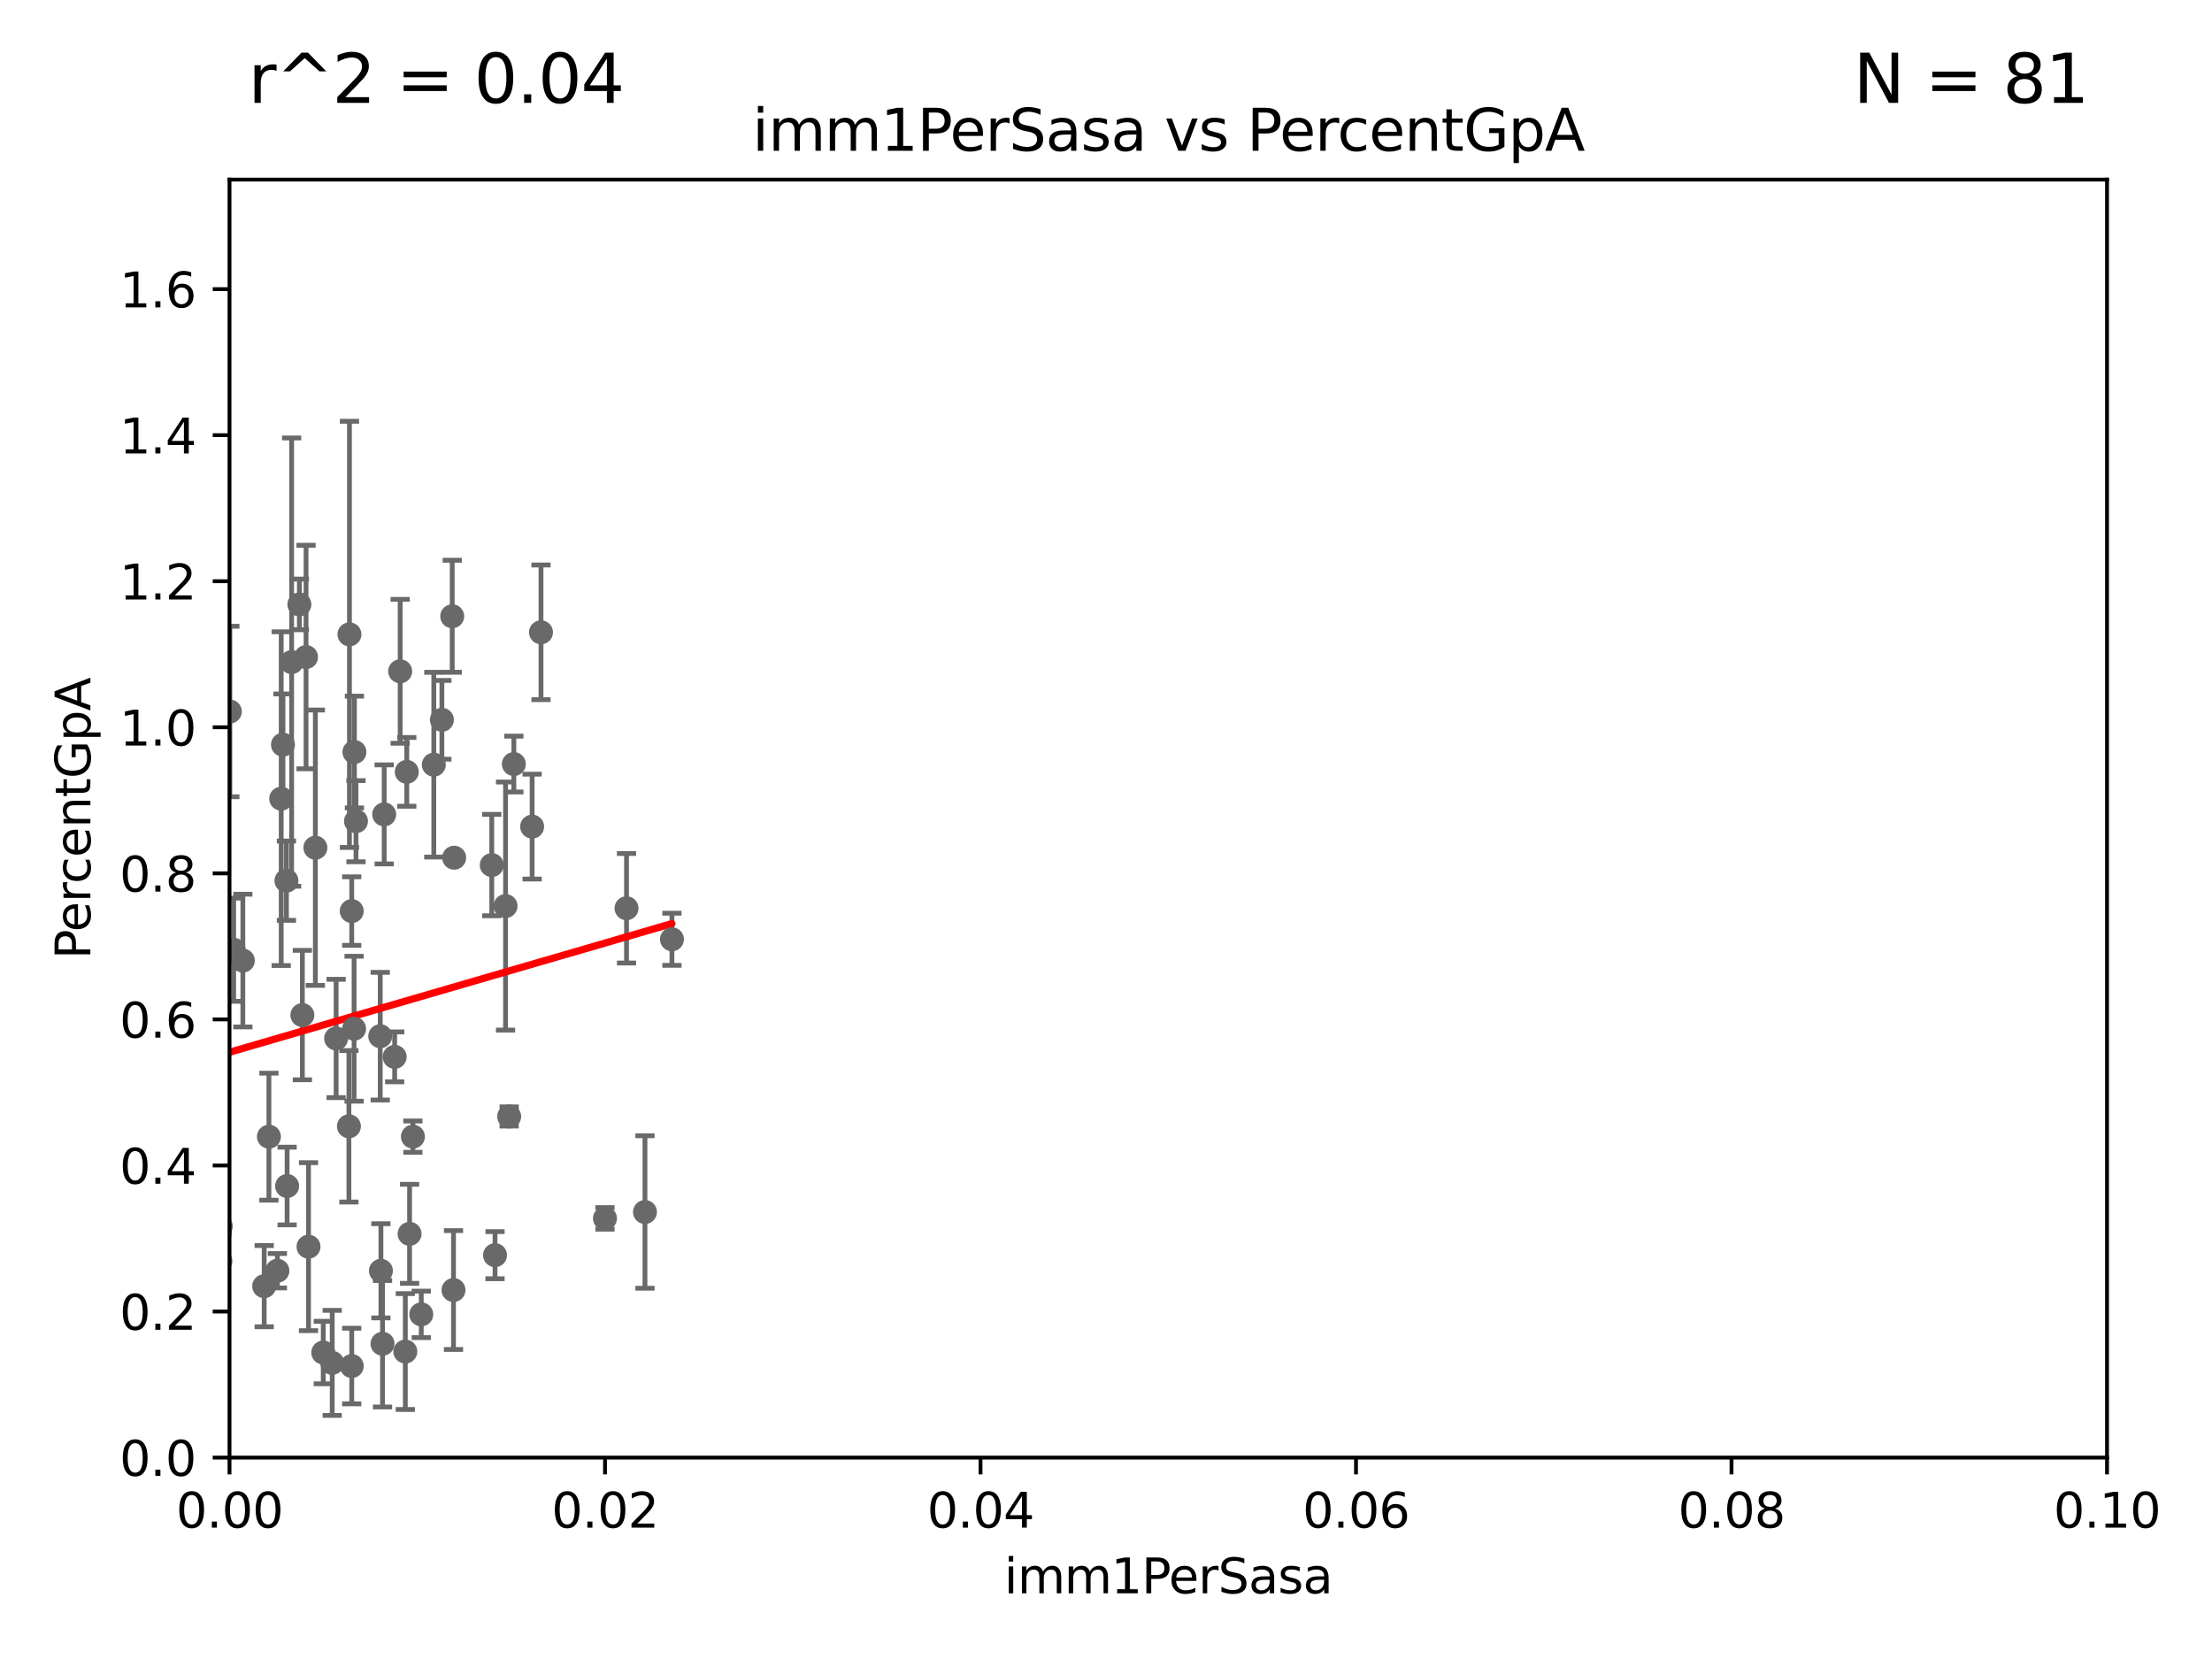 <?xml version="1.0" encoding="utf-8" standalone="no"?>
<!DOCTYPE svg PUBLIC "-//W3C//DTD SVG 1.1//EN"
  "http://www.w3.org/Graphics/SVG/1.1/DTD/svg11.dtd">
<svg xmlns:xlink="http://www.w3.org/1999/xlink" width="460.8pt" height="345.6pt" viewBox="0 0 460.8 345.6" xmlns="http://www.w3.org/2000/svg" version="1.1">
 <defs>
  <style type="text/css">*{stroke-linejoin: round; stroke-linecap: butt}</style>
 </defs>
 <g id="figure_1">
  <g id="patch_1">
   <path d="M 0 345.6 
L 460.8 345.6 
L 460.8 0 
L 0 0 
z
" style="fill: #ffffff"/>
  </g>
  <g id="axes_1">
   <g id="patch_2">
    <path d="M 47.81 303.64 
L 438.93 303.64 
L 438.93 37.411 
L 47.81 37.411 
z
" style="fill: #ffffff"/>
   </g>
   <g id="PathCollection_1">
    <defs>
     <path id="m29d61c405e" d="M 0 1.118 
C 0.297 1.118 0.581 1 0.791 0.791 
C 1 0.581 1.118 0.297 1.118 0 
C 1.118 -0.297 1 -0.581 0.791 -0.791 
C 0.581 -1 0.297 -1.118 0 -1.118 
C -0.297 -1.118 -0.581 -1 -0.791 -0.791 
C -1 -0.581 -1.118 -0.297 -1.118 0 
C -1.118 0.297 -1 0.581 -0.791 0.791 
C -0.581 1 -0.297 1.118 0 1.118 
z
" style="stroke: #696969"/>
    </defs>
    <g clip-path="url(#pc183e02895)">
     <use xlink:href="#m29d61c405e" x="58.579" y="166.373" style="fill: #696969; stroke: #696969"/>
     <use xlink:href="#m29d61c405e" x="79.352" y="264.732" style="fill: #696969; stroke: #696969"/>
     <use xlink:href="#m29d61c405e" x="72.686" y="234.627" style="fill: #696969; stroke: #696969"/>
     <use xlink:href="#m29d61c405e" x="73.275" y="284.567" style="fill: #696969; stroke: #696969"/>
     <use xlink:href="#m29d61c405e" x="10.495" y="273.883" style="fill: #696969; stroke: #696969"/>
     <use xlink:href="#m29d61c405e" x="45.992" y="255.442" style="fill: #696969; stroke: #696969"/>
     <use xlink:href="#m29d61c405e" x="38.095" y="231.703" style="fill: #696969; stroke: #696969"/>
     <use xlink:href="#m29d61c405e" x="55.037" y="267.931" style="fill: #696969; stroke: #696969"/>
     <use xlink:href="#m29d61c405e" x="59.81" y="247.07" style="fill: #696969; stroke: #696969"/>
     <use xlink:href="#m29d61c405e" x="48.682" y="197.843" style="fill: #696969; stroke: #696969"/>
     <use xlink:href="#m29d61c405e" x="45.911" y="262.731" style="fill: #696969; stroke: #696969"/>
     <use xlink:href="#m29d61c405e" x="56.021" y="236.79" style="fill: #696969; stroke: #696969"/>
     <use xlink:href="#m29d61c405e" x="70.02" y="216.33" style="fill: #696969; stroke: #696969"/>
     <use xlink:href="#m29d61c405e" x="126.026" y="253.812" style="fill: #696969; stroke: #696969"/>
     <use xlink:href="#m29d61c405e" x="50.589" y="200.106" style="fill: #696969; stroke: #696969"/>
     <use xlink:href="#m29d61c405e" x="30.918" y="187.24" style="fill: #696969; stroke: #696969"/>
     <use xlink:href="#m29d61c405e" x="59.669" y="183.463" style="fill: #696969; stroke: #696969"/>
     <use xlink:href="#m29d61c405e" x="90.37" y="159.299" style="fill: #696969; stroke: #696969"/>
     <use xlink:href="#m29d61c405e" x="73.763" y="214.303" style="fill: #696969; stroke: #696969"/>
     <use xlink:href="#m29d61c405e" x="40.069" y="265.857" style="fill: #696969; stroke: #696969"/>
     <use xlink:href="#m29d61c405e" x="134.359" y="252.484" style="fill: #696969; stroke: #696969"/>
     <use xlink:href="#m29d61c405e" x="139.98" y="195.67" style="fill: #696969; stroke: #696969"/>
     <use xlink:href="#m29d61c405e" x="62.987" y="211.459" style="fill: #696969; stroke: #696969"/>
     <use xlink:href="#m29d61c405e" x="41.562" y="216.408" style="fill: #696969; stroke: #696969"/>
     <use xlink:href="#m29d61c405e" x="35.18" y="277.259" style="fill: #696969; stroke: #696969"/>
     <use xlink:href="#m29d61c405e" x="39.331" y="267.765" style="fill: #696969; stroke: #696969"/>
     <use xlink:href="#m29d61c405e" x="37.327" y="255.278" style="fill: #696969; stroke: #696969"/>
     <use xlink:href="#m29d61c405e" x="-1" y="277.544" style="fill: #696969; stroke: #696969"/>
     <use xlink:href="#m29d61c405e" x="-1" y="278.414" style="fill: #696969; stroke: #696969"/>
     <use xlink:href="#m29d61c405e" x="38.888" y="269.978" style="fill: #696969; stroke: #696969"/>
     <use xlink:href="#m29d61c405e" x="94.472" y="268.738" style="fill: #696969; stroke: #696969"/>
     <use xlink:href="#m29d61c405e" x="103.123" y="261.473" style="fill: #696969; stroke: #696969"/>
     <use xlink:href="#m29d61c405e" x="10.983" y="272.552" style="fill: #696969; stroke: #696969"/>
     <use xlink:href="#m29d61c405e" x="35.602" y="248.504" style="fill: #696969; stroke: #696969"/>
     <use xlink:href="#m29d61c405e" x="64.269" y="259.704" style="fill: #696969; stroke: #696969"/>
     <use xlink:href="#m29d61c405e" x="84.435" y="281.553" style="fill: #696969; stroke: #696969"/>
     <use xlink:href="#m29d61c405e" x="106.07" y="232.578" style="fill: #696969; stroke: #696969"/>
     <use xlink:href="#m29d61c405e" x="16.551" y="244.616" style="fill: #696969; stroke: #696969"/>
     <use xlink:href="#m29d61c405e" x="40.663" y="264.587" style="fill: #696969; stroke: #696969"/>
     <use xlink:href="#m29d61c405e" x="-1" y="263.591" style="fill: #696969; stroke: #696969"/>
     <use xlink:href="#m29d61c405e" x="-1" y="260.628" style="fill: #696969; stroke: #696969"/>
     <use xlink:href="#m29d61c405e" x="18.78" y="258.589" style="fill: #696969; stroke: #696969"/>
     <use xlink:href="#m29d61c405e" x="80.033" y="169.654" style="fill: #696969; stroke: #696969"/>
     <use xlink:href="#m29d61c405e" x="19.279" y="273.702" style="fill: #696969; stroke: #696969"/>
     <use xlink:href="#m29d61c405e" x="15.261" y="213.398" style="fill: #696969; stroke: #696969"/>
     <use xlink:href="#m29d61c405e" x="87.756" y="273.807" style="fill: #696969; stroke: #696969"/>
     <use xlink:href="#m29d61c405e" x="79.685" y="279.928" style="fill: #696969; stroke: #696969"/>
     <use xlink:href="#m29d61c405e" x="84.739" y="160.793" style="fill: #696969; stroke: #696969"/>
     <use xlink:href="#m29d61c405e" x="57.786" y="264.72" style="fill: #696969; stroke: #696969"/>
     <use xlink:href="#m29d61c405e" x="86.014" y="236.78" style="fill: #696969; stroke: #696969"/>
     <use xlink:href="#m29d61c405e" x="67.343" y="281.76" style="fill: #696969; stroke: #696969"/>
     <use xlink:href="#m29d61c405e" x="25.134" y="230.117" style="fill: #696969; stroke: #696969"/>
     <use xlink:href="#m29d61c405e" x="-1" y="161.043" style="fill: #696969; stroke: #696969"/>
     <use xlink:href="#m29d61c405e" x="-1" y="152.825" style="fill: #696969; stroke: #696969"/>
     <use xlink:href="#m29d61c405e" x="69.207" y="283.915" style="fill: #696969; stroke: #696969"/>
     <use xlink:href="#m29d61c405e" x="63.756" y="136.872" style="fill: #696969; stroke: #696969"/>
     <use xlink:href="#m29d61c405e" x="130.515" y="189.208" style="fill: #696969; stroke: #696969"/>
     <use xlink:href="#m29d61c405e" x="82.216" y="220.164" style="fill: #696969; stroke: #696969"/>
     <use xlink:href="#m29d61c405e" x="65.697" y="176.593" style="fill: #696969; stroke: #696969"/>
     <use xlink:href="#m29d61c405e" x="92.057" y="149.949" style="fill: #696969; stroke: #696969"/>
     <use xlink:href="#m29d61c405e" x="105.316" y="188.745" style="fill: #696969; stroke: #696969"/>
     <use xlink:href="#m29d61c405e" x="79.211" y="215.856" style="fill: #696969; stroke: #696969"/>
     <use xlink:href="#m29d61c405e" x="35.196" y="176.917" style="fill: #696969; stroke: #696969"/>
     <use xlink:href="#m29d61c405e" x="83.362" y="139.844" style="fill: #696969; stroke: #696969"/>
     <use xlink:href="#m29d61c405e" x="34.628" y="193.237" style="fill: #696969; stroke: #696969"/>
     <use xlink:href="#m29d61c405e" x="58.947" y="155.131" style="fill: #696969; stroke: #696969"/>
     <use xlink:href="#m29d61c405e" x="73.272" y="189.794" style="fill: #696969; stroke: #696969"/>
     <use xlink:href="#m29d61c405e" x="26.375" y="117.137" style="fill: #696969; stroke: #696969"/>
     <use xlink:href="#m29d61c405e" x="47.885" y="148.223" style="fill: #696969; stroke: #696969"/>
     <use xlink:href="#m29d61c405e" x="60.75" y="137.927" style="fill: #696969; stroke: #696969"/>
     <use xlink:href="#m29d61c405e" x="102.442" y="180.211" style="fill: #696969; stroke: #696969"/>
     <use xlink:href="#m29d61c405e" x="73.834" y="156.663" style="fill: #696969; stroke: #696969"/>
     <use xlink:href="#m29d61c405e" x="85.322" y="257.027" style="fill: #696969; stroke: #696969"/>
     <use xlink:href="#m29d61c405e" x="45.776" y="256.879" style="fill: #696969; stroke: #696969"/>
     <use xlink:href="#m29d61c405e" x="94.61" y="178.676" style="fill: #696969; stroke: #696969"/>
     <use xlink:href="#m29d61c405e" x="62.368" y="125.909" style="fill: #696969; stroke: #696969"/>
     <use xlink:href="#m29d61c405e" x="74.157" y="171.067" style="fill: #696969; stroke: #696969"/>
     <use xlink:href="#m29d61c405e" x="112.699" y="131.722" style="fill: #696969; stroke: #696969"/>
     <use xlink:href="#m29d61c405e" x="38.438" y="138.483" style="fill: #696969; stroke: #696969"/>
     <use xlink:href="#m29d61c405e" x="16.432" y="201.527" style="fill: #696969; stroke: #696969"/>
     <use xlink:href="#m29d61c405e" x="110.853" y="172.198" style="fill: #696969; stroke: #696969"/>
     <use xlink:href="#m29d61c405e" x="107.044" y="159.169" style="fill: #696969; stroke: #696969"/>
     <use xlink:href="#m29d61c405e" x="94.204" y="128.379" style="fill: #696969; stroke: #696969"/>
     <use xlink:href="#m29d61c405e" x="72.797" y="132.151" style="fill: #696969; stroke: #696969"/>
    </g>
   </g>
   <g id="matplotlib.axis_1">
    <g id="xtick_1">
     <g id="line2d_1">
      <defs>
       <path id="mfe1648ee17" d="M 0 0 
L 0 3.5 
" style="stroke: #000000; stroke-width: 0.8"/>
      </defs>
      <g>
       <use xlink:href="#mfe1648ee17" x="47.81" y="303.64" style="stroke: #000000; stroke-width: 0.8"/>
      </g>
     </g>
     <g id="text_1">
      <!-- 0.00 -->
      <g transform="translate(36.677 318.238)scale(0.1 -0.1)">
       <defs>
        <path id="DejaVuSans-30" d="M 2034 4250 
Q 1547 4250 1301 3770 
Q 1056 3291 1056 2328 
Q 1056 1369 1301 889 
Q 1547 409 2034 409 
Q 2525 409 2770 889 
Q 3016 1369 3016 2328 
Q 3016 3291 2770 3770 
Q 2525 4250 2034 4250 
z
M 2034 4750 
Q 2819 4750 3233 4129 
Q 3647 3509 3647 2328 
Q 3647 1150 3233 529 
Q 2819 -91 2034 -91 
Q 1250 -91 836 529 
Q 422 1150 422 2328 
Q 422 3509 836 4129 
Q 1250 4750 2034 4750 
z
" transform="scale(0.016)"/>
        <path id="DejaVuSans-2e" d="M 684 794 
L 1344 794 
L 1344 0 
L 684 0 
L 684 794 
z
" transform="scale(0.016)"/>
       </defs>
       <use xlink:href="#DejaVuSans-30"/>
       <use xlink:href="#DejaVuSans-2e" x="63.623"/>
       <use xlink:href="#DejaVuSans-30" x="95.41"/>
       <use xlink:href="#DejaVuSans-30" x="159.033"/>
      </g>
     </g>
    </g>
    <g id="xtick_2">
     <g id="line2d_2">
      <g>
       <use xlink:href="#mfe1648ee17" x="126.034" y="303.64" style="stroke: #000000; stroke-width: 0.8"/>
      </g>
     </g>
     <g id="text_2">
      <!-- 0.02 -->
      <g transform="translate(114.901 318.238)scale(0.1 -0.1)">
       <defs>
        <path id="DejaVuSans-32" d="M 1228 531 
L 3431 531 
L 3431 0 
L 469 0 
L 469 531 
Q 828 903 1448 1529 
Q 2069 2156 2228 2338 
Q 2531 2678 2651 2914 
Q 2772 3150 2772 3378 
Q 2772 3750 2511 3984 
Q 2250 4219 1831 4219 
Q 1534 4219 1204 4116 
Q 875 4013 500 3803 
L 500 4441 
Q 881 4594 1212 4672 
Q 1544 4750 1819 4750 
Q 2544 4750 2975 4387 
Q 3406 4025 3406 3419 
Q 3406 3131 3298 2873 
Q 3191 2616 2906 2266 
Q 2828 2175 2409 1742 
Q 1991 1309 1228 531 
z
" transform="scale(0.016)"/>
       </defs>
       <use xlink:href="#DejaVuSans-30"/>
       <use xlink:href="#DejaVuSans-2e" x="63.623"/>
       <use xlink:href="#DejaVuSans-30" x="95.41"/>
       <use xlink:href="#DejaVuSans-32" x="159.033"/>
      </g>
     </g>
    </g>
    <g id="xtick_3">
     <g id="line2d_3">
      <g>
       <use xlink:href="#mfe1648ee17" x="204.258" y="303.64" style="stroke: #000000; stroke-width: 0.8"/>
      </g>
     </g>
     <g id="text_3">
      <!-- 0.04 -->
      <g transform="translate(193.125 318.238)scale(0.1 -0.1)">
       <defs>
        <path id="DejaVuSans-34" d="M 2419 4116 
L 825 1625 
L 2419 1625 
L 2419 4116 
z
M 2253 4666 
L 3047 4666 
L 3047 1625 
L 3713 1625 
L 3713 1100 
L 3047 1100 
L 3047 0 
L 2419 0 
L 2419 1100 
L 313 1100 
L 313 1709 
L 2253 4666 
z
" transform="scale(0.016)"/>
       </defs>
       <use xlink:href="#DejaVuSans-30"/>
       <use xlink:href="#DejaVuSans-2e" x="63.623"/>
       <use xlink:href="#DejaVuSans-30" x="95.41"/>
       <use xlink:href="#DejaVuSans-34" x="159.033"/>
      </g>
     </g>
    </g>
    <g id="xtick_4">
     <g id="line2d_4">
      <g>
       <use xlink:href="#mfe1648ee17" x="282.482" y="303.64" style="stroke: #000000; stroke-width: 0.8"/>
      </g>
     </g>
     <g id="text_4">
      <!-- 0.06 -->
      <g transform="translate(271.349 318.238)scale(0.1 -0.1)">
       <defs>
        <path id="DejaVuSans-36" d="M 2113 2584 
Q 1688 2584 1439 2293 
Q 1191 2003 1191 1497 
Q 1191 994 1439 701 
Q 1688 409 2113 409 
Q 2538 409 2786 701 
Q 3034 994 3034 1497 
Q 3034 2003 2786 2293 
Q 2538 2584 2113 2584 
z
M 3366 4563 
L 3366 3988 
Q 3128 4100 2886 4159 
Q 2644 4219 2406 4219 
Q 1781 4219 1451 3797 
Q 1122 3375 1075 2522 
Q 1259 2794 1537 2939 
Q 1816 3084 2150 3084 
Q 2853 3084 3261 2657 
Q 3669 2231 3669 1497 
Q 3669 778 3244 343 
Q 2819 -91 2113 -91 
Q 1303 -91 875 529 
Q 447 1150 447 2328 
Q 447 3434 972 4092 
Q 1497 4750 2381 4750 
Q 2619 4750 2861 4703 
Q 3103 4656 3366 4563 
z
" transform="scale(0.016)"/>
       </defs>
       <use xlink:href="#DejaVuSans-30"/>
       <use xlink:href="#DejaVuSans-2e" x="63.623"/>
       <use xlink:href="#DejaVuSans-30" x="95.41"/>
       <use xlink:href="#DejaVuSans-36" x="159.033"/>
      </g>
     </g>
    </g>
    <g id="xtick_5">
     <g id="line2d_5">
      <g>
       <use xlink:href="#mfe1648ee17" x="360.706" y="303.64" style="stroke: #000000; stroke-width: 0.8"/>
      </g>
     </g>
     <g id="text_5">
      <!-- 0.08 -->
      <g transform="translate(349.573 318.238)scale(0.1 -0.1)">
       <defs>
        <path id="DejaVuSans-38" d="M 2034 2216 
Q 1584 2216 1326 1975 
Q 1069 1734 1069 1313 
Q 1069 891 1326 650 
Q 1584 409 2034 409 
Q 2484 409 2743 651 
Q 3003 894 3003 1313 
Q 3003 1734 2745 1975 
Q 2488 2216 2034 2216 
z
M 1403 2484 
Q 997 2584 770 2862 
Q 544 3141 544 3541 
Q 544 4100 942 4425 
Q 1341 4750 2034 4750 
Q 2731 4750 3128 4425 
Q 3525 4100 3525 3541 
Q 3525 3141 3298 2862 
Q 3072 2584 2669 2484 
Q 3125 2378 3379 2068 
Q 3634 1759 3634 1313 
Q 3634 634 3220 271 
Q 2806 -91 2034 -91 
Q 1263 -91 848 271 
Q 434 634 434 1313 
Q 434 1759 690 2068 
Q 947 2378 1403 2484 
z
M 1172 3481 
Q 1172 3119 1398 2916 
Q 1625 2713 2034 2713 
Q 2441 2713 2670 2916 
Q 2900 3119 2900 3481 
Q 2900 3844 2670 4047 
Q 2441 4250 2034 4250 
Q 1625 4250 1398 4047 
Q 1172 3844 1172 3481 
z
" transform="scale(0.016)"/>
       </defs>
       <use xlink:href="#DejaVuSans-30"/>
       <use xlink:href="#DejaVuSans-2e" x="63.623"/>
       <use xlink:href="#DejaVuSans-30" x="95.41"/>
       <use xlink:href="#DejaVuSans-38" x="159.033"/>
      </g>
     </g>
    </g>
    <g id="xtick_6">
     <g id="line2d_6">
      <g>
       <use xlink:href="#mfe1648ee17" x="438.93" y="303.64" style="stroke: #000000; stroke-width: 0.8"/>
      </g>
     </g>
     <g id="text_6">
      <!-- 0.10 -->
      <g transform="translate(427.797 318.238)scale(0.1 -0.1)">
       <defs>
        <path id="DejaVuSans-31" d="M 794 531 
L 1825 531 
L 1825 4091 
L 703 3866 
L 703 4441 
L 1819 4666 
L 2450 4666 
L 2450 531 
L 3481 531 
L 3481 0 
L 794 0 
L 794 531 
z
" transform="scale(0.016)"/>
       </defs>
       <use xlink:href="#DejaVuSans-30"/>
       <use xlink:href="#DejaVuSans-2e" x="63.623"/>
       <use xlink:href="#DejaVuSans-31" x="95.41"/>
       <use xlink:href="#DejaVuSans-30" x="159.033"/>
      </g>
     </g>
    </g>
    <g id="text_7">
     <!-- imm1PerSasa -->
     <g transform="translate(209.186 331.917)scale(0.1 -0.1)">
      <defs>
       <path id="DejaVuSans-69" d="M 603 3500 
L 1178 3500 
L 1178 0 
L 603 0 
L 603 3500 
z
M 603 4863 
L 1178 4863 
L 1178 4134 
L 603 4134 
L 603 4863 
z
" transform="scale(0.016)"/>
       <path id="DejaVuSans-6d" d="M 3328 2828 
Q 3544 3216 3844 3400 
Q 4144 3584 4550 3584 
Q 5097 3584 5394 3201 
Q 5691 2819 5691 2113 
L 5691 0 
L 5113 0 
L 5113 2094 
Q 5113 2597 4934 2840 
Q 4756 3084 4391 3084 
Q 3944 3084 3684 2787 
Q 3425 2491 3425 1978 
L 3425 0 
L 2847 0 
L 2847 2094 
Q 2847 2600 2669 2842 
Q 2491 3084 2119 3084 
Q 1678 3084 1418 2786 
Q 1159 2488 1159 1978 
L 1159 0 
L 581 0 
L 581 3500 
L 1159 3500 
L 1159 2956 
Q 1356 3278 1631 3431 
Q 1906 3584 2284 3584 
Q 2666 3584 2933 3390 
Q 3200 3197 3328 2828 
z
" transform="scale(0.016)"/>
       <path id="DejaVuSans-50" d="M 1259 4147 
L 1259 2394 
L 2053 2394 
Q 2494 2394 2734 2622 
Q 2975 2850 2975 3272 
Q 2975 3691 2734 3919 
Q 2494 4147 2053 4147 
L 1259 4147 
z
M 628 4666 
L 2053 4666 
Q 2838 4666 3239 4311 
Q 3641 3956 3641 3272 
Q 3641 2581 3239 2228 
Q 2838 1875 2053 1875 
L 1259 1875 
L 1259 0 
L 628 0 
L 628 4666 
z
" transform="scale(0.016)"/>
       <path id="DejaVuSans-65" d="M 3597 1894 
L 3597 1613 
L 953 1613 
Q 991 1019 1311 708 
Q 1631 397 2203 397 
Q 2534 397 2845 478 
Q 3156 559 3463 722 
L 3463 178 
Q 3153 47 2828 -22 
Q 2503 -91 2169 -91 
Q 1331 -91 842 396 
Q 353 884 353 1716 
Q 353 2575 817 3079 
Q 1281 3584 2069 3584 
Q 2775 3584 3186 3129 
Q 3597 2675 3597 1894 
z
M 3022 2063 
Q 3016 2534 2758 2815 
Q 2500 3097 2075 3097 
Q 1594 3097 1305 2825 
Q 1016 2553 972 2059 
L 3022 2063 
z
" transform="scale(0.016)"/>
       <path id="DejaVuSans-72" d="M 2631 2963 
Q 2534 3019 2420 3045 
Q 2306 3072 2169 3072 
Q 1681 3072 1420 2755 
Q 1159 2438 1159 1844 
L 1159 0 
L 581 0 
L 581 3500 
L 1159 3500 
L 1159 2956 
Q 1341 3275 1631 3429 
Q 1922 3584 2338 3584 
Q 2397 3584 2469 3576 
Q 2541 3569 2628 3553 
L 2631 2963 
z
" transform="scale(0.016)"/>
       <path id="DejaVuSans-53" d="M 3425 4513 
L 3425 3897 
Q 3066 4069 2747 4153 
Q 2428 4238 2131 4238 
Q 1616 4238 1336 4038 
Q 1056 3838 1056 3469 
Q 1056 3159 1242 3001 
Q 1428 2844 1947 2747 
L 2328 2669 
Q 3034 2534 3370 2195 
Q 3706 1856 3706 1288 
Q 3706 609 3251 259 
Q 2797 -91 1919 -91 
Q 1588 -91 1214 -16 
Q 841 59 441 206 
L 441 856 
Q 825 641 1194 531 
Q 1563 422 1919 422 
Q 2459 422 2753 634 
Q 3047 847 3047 1241 
Q 3047 1584 2836 1778 
Q 2625 1972 2144 2069 
L 1759 2144 
Q 1053 2284 737 2584 
Q 422 2884 422 3419 
Q 422 4038 858 4394 
Q 1294 4750 2059 4750 
Q 2388 4750 2728 4690 
Q 3069 4631 3425 4513 
z
" transform="scale(0.016)"/>
       <path id="DejaVuSans-61" d="M 2194 1759 
Q 1497 1759 1228 1600 
Q 959 1441 959 1056 
Q 959 750 1161 570 
Q 1363 391 1709 391 
Q 2188 391 2477 730 
Q 2766 1069 2766 1631 
L 2766 1759 
L 2194 1759 
z
M 3341 1997 
L 3341 0 
L 2766 0 
L 2766 531 
Q 2569 213 2275 61 
Q 1981 -91 1556 -91 
Q 1019 -91 701 211 
Q 384 513 384 1019 
Q 384 1609 779 1909 
Q 1175 2209 1959 2209 
L 2766 2209 
L 2766 2266 
Q 2766 2663 2505 2880 
Q 2244 3097 1772 3097 
Q 1472 3097 1187 3025 
Q 903 2953 641 2809 
L 641 3341 
Q 956 3463 1253 3523 
Q 1550 3584 1831 3584 
Q 2591 3584 2966 3190 
Q 3341 2797 3341 1997 
z
" transform="scale(0.016)"/>
       <path id="DejaVuSans-73" d="M 2834 3397 
L 2834 2853 
Q 2591 2978 2328 3040 
Q 2066 3103 1784 3103 
Q 1356 3103 1142 2972 
Q 928 2841 928 2578 
Q 928 2378 1081 2264 
Q 1234 2150 1697 2047 
L 1894 2003 
Q 2506 1872 2764 1633 
Q 3022 1394 3022 966 
Q 3022 478 2636 193 
Q 2250 -91 1575 -91 
Q 1294 -91 989 -36 
Q 684 19 347 128 
L 347 722 
Q 666 556 975 473 
Q 1284 391 1588 391 
Q 1994 391 2212 530 
Q 2431 669 2431 922 
Q 2431 1156 2273 1281 
Q 2116 1406 1581 1522 
L 1381 1569 
Q 847 1681 609 1914 
Q 372 2147 372 2553 
Q 372 3047 722 3315 
Q 1072 3584 1716 3584 
Q 2034 3584 2315 3537 
Q 2597 3491 2834 3397 
z
" transform="scale(0.016)"/>
      </defs>
      <use xlink:href="#DejaVuSans-69"/>
      <use xlink:href="#DejaVuSans-6d" x="27.783"/>
      <use xlink:href="#DejaVuSans-6d" x="125.195"/>
      <use xlink:href="#DejaVuSans-31" x="222.607"/>
      <use xlink:href="#DejaVuSans-50" x="286.23"/>
      <use xlink:href="#DejaVuSans-65" x="342.908"/>
      <use xlink:href="#DejaVuSans-72" x="404.432"/>
      <use xlink:href="#DejaVuSans-53" x="445.545"/>
      <use xlink:href="#DejaVuSans-61" x="509.021"/>
      <use xlink:href="#DejaVuSans-73" x="570.301"/>
      <use xlink:href="#DejaVuSans-61" x="622.4"/>
     </g>
    </g>
   </g>
   <g id="matplotlib.axis_2">
    <g id="ytick_1">
     <g id="line2d_7">
      <defs>
       <path id="mbaff9b7883" d="M 0 0 
L -3.5 0 
" style="stroke: #000000; stroke-width: 0.8"/>
      </defs>
      <g>
       <use xlink:href="#mbaff9b7883" x="47.81" y="303.64" style="stroke: #000000; stroke-width: 0.8"/>
      </g>
     </g>
     <g id="text_8">
      <!-- 0.0 -->
      <g transform="translate(24.907 307.439)scale(0.1 -0.1)">
       <use xlink:href="#DejaVuSans-30"/>
       <use xlink:href="#DejaVuSans-2e" x="63.623"/>
       <use xlink:href="#DejaVuSans-30" x="95.41"/>
      </g>
     </g>
    </g>
    <g id="ytick_2">
     <g id="line2d_8">
      <g>
       <use xlink:href="#mbaff9b7883" x="47.81" y="273.214" style="stroke: #000000; stroke-width: 0.8"/>
      </g>
     </g>
     <g id="text_9">
      <!-- 0.2 -->
      <g transform="translate(24.907 277.013)scale(0.1 -0.1)">
       <use xlink:href="#DejaVuSans-30"/>
       <use xlink:href="#DejaVuSans-2e" x="63.623"/>
       <use xlink:href="#DejaVuSans-32" x="95.41"/>
      </g>
     </g>
    </g>
    <g id="ytick_3">
     <g id="line2d_9">
      <g>
       <use xlink:href="#mbaff9b7883" x="47.81" y="242.788" style="stroke: #000000; stroke-width: 0.8"/>
      </g>
     </g>
     <g id="text_10">
      <!-- 0.4 -->
      <g transform="translate(24.907 246.587)scale(0.1 -0.1)">
       <use xlink:href="#DejaVuSans-30"/>
       <use xlink:href="#DejaVuSans-2e" x="63.623"/>
       <use xlink:href="#DejaVuSans-34" x="95.41"/>
      </g>
     </g>
    </g>
    <g id="ytick_4">
     <g id="line2d_10">
      <g>
       <use xlink:href="#mbaff9b7883" x="47.81" y="212.362" style="stroke: #000000; stroke-width: 0.8"/>
      </g>
     </g>
     <g id="text_11">
      <!-- 0.6 -->
      <g transform="translate(24.907 216.161)scale(0.1 -0.1)">
       <use xlink:href="#DejaVuSans-30"/>
       <use xlink:href="#DejaVuSans-2e" x="63.623"/>
       <use xlink:href="#DejaVuSans-36" x="95.41"/>
      </g>
     </g>
    </g>
    <g id="ytick_5">
     <g id="line2d_11">
      <g>
       <use xlink:href="#mbaff9b7883" x="47.81" y="181.935" style="stroke: #000000; stroke-width: 0.8"/>
      </g>
     </g>
     <g id="text_12">
      <!-- 0.8 -->
      <g transform="translate(24.907 185.735)scale(0.1 -0.1)">
       <use xlink:href="#DejaVuSans-30"/>
       <use xlink:href="#DejaVuSans-2e" x="63.623"/>
       <use xlink:href="#DejaVuSans-38" x="95.41"/>
      </g>
     </g>
    </g>
    <g id="ytick_6">
     <g id="line2d_12">
      <g>
       <use xlink:href="#mbaff9b7883" x="47.81" y="151.509" style="stroke: #000000; stroke-width: 0.8"/>
      </g>
     </g>
     <g id="text_13">
      <!-- 1.0 -->
      <g transform="translate(24.907 155.308)scale(0.1 -0.1)">
       <use xlink:href="#DejaVuSans-31"/>
       <use xlink:href="#DejaVuSans-2e" x="63.623"/>
       <use xlink:href="#DejaVuSans-30" x="95.41"/>
      </g>
     </g>
    </g>
    <g id="ytick_7">
     <g id="line2d_13">
      <g>
       <use xlink:href="#mbaff9b7883" x="47.81" y="121.083" style="stroke: #000000; stroke-width: 0.8"/>
      </g>
     </g>
     <g id="text_14">
      <!-- 1.2 -->
      <g transform="translate(24.907 124.882)scale(0.1 -0.1)">
       <use xlink:href="#DejaVuSans-31"/>
       <use xlink:href="#DejaVuSans-2e" x="63.623"/>
       <use xlink:href="#DejaVuSans-32" x="95.41"/>
      </g>
     </g>
    </g>
    <g id="ytick_8">
     <g id="line2d_14">
      <g>
       <use xlink:href="#mbaff9b7883" x="47.81" y="90.657" style="stroke: #000000; stroke-width: 0.8"/>
      </g>
     </g>
     <g id="text_15">
      <!-- 1.4 -->
      <g transform="translate(24.907 94.456)scale(0.1 -0.1)">
       <use xlink:href="#DejaVuSans-31"/>
       <use xlink:href="#DejaVuSans-2e" x="63.623"/>
       <use xlink:href="#DejaVuSans-34" x="95.41"/>
      </g>
     </g>
    </g>
    <g id="ytick_9">
     <g id="line2d_15">
      <g>
       <use xlink:href="#mbaff9b7883" x="47.81" y="60.231" style="stroke: #000000; stroke-width: 0.8"/>
      </g>
     </g>
     <g id="text_16">
      <!-- 1.6 -->
      <g transform="translate(24.907 64.03)scale(0.1 -0.1)">
       <use xlink:href="#DejaVuSans-31"/>
       <use xlink:href="#DejaVuSans-2e" x="63.623"/>
       <use xlink:href="#DejaVuSans-36" x="95.41"/>
      </g>
     </g>
    </g>
    <g id="text_17">
     <!-- PercentGpA -->
     <g transform="translate(18.827 199.802)rotate(-90)scale(0.1 -0.1)">
      <defs>
       <path id="DejaVuSans-63" d="M 3122 3366 
L 3122 2828 
Q 2878 2963 2633 3030 
Q 2388 3097 2138 3097 
Q 1578 3097 1268 2742 
Q 959 2388 959 1747 
Q 959 1106 1268 751 
Q 1578 397 2138 397 
Q 2388 397 2633 464 
Q 2878 531 3122 666 
L 3122 134 
Q 2881 22 2623 -34 
Q 2366 -91 2075 -91 
Q 1284 -91 818 406 
Q 353 903 353 1747 
Q 353 2603 823 3093 
Q 1294 3584 2113 3584 
Q 2378 3584 2631 3529 
Q 2884 3475 3122 3366 
z
" transform="scale(0.016)"/>
       <path id="DejaVuSans-6e" d="M 3513 2113 
L 3513 0 
L 2938 0 
L 2938 2094 
Q 2938 2591 2744 2837 
Q 2550 3084 2163 3084 
Q 1697 3084 1428 2787 
Q 1159 2491 1159 1978 
L 1159 0 
L 581 0 
L 581 3500 
L 1159 3500 
L 1159 2956 
Q 1366 3272 1645 3428 
Q 1925 3584 2291 3584 
Q 2894 3584 3203 3211 
Q 3513 2838 3513 2113 
z
" transform="scale(0.016)"/>
       <path id="DejaVuSans-74" d="M 1172 4494 
L 1172 3500 
L 2356 3500 
L 2356 3053 
L 1172 3053 
L 1172 1153 
Q 1172 725 1289 603 
Q 1406 481 1766 481 
L 2356 481 
L 2356 0 
L 1766 0 
Q 1100 0 847 248 
Q 594 497 594 1153 
L 594 3053 
L 172 3053 
L 172 3500 
L 594 3500 
L 594 4494 
L 1172 4494 
z
" transform="scale(0.016)"/>
       <path id="DejaVuSans-47" d="M 3809 666 
L 3809 1919 
L 2778 1919 
L 2778 2438 
L 4434 2438 
L 4434 434 
Q 4069 175 3628 42 
Q 3188 -91 2688 -91 
Q 1594 -91 976 548 
Q 359 1188 359 2328 
Q 359 3472 976 4111 
Q 1594 4750 2688 4750 
Q 3144 4750 3555 4637 
Q 3966 4525 4313 4306 
L 4313 3634 
Q 3963 3931 3569 4081 
Q 3175 4231 2741 4231 
Q 1884 4231 1454 3753 
Q 1025 3275 1025 2328 
Q 1025 1384 1454 906 
Q 1884 428 2741 428 
Q 3075 428 3337 486 
Q 3600 544 3809 666 
z
" transform="scale(0.016)"/>
       <path id="DejaVuSans-70" d="M 1159 525 
L 1159 -1331 
L 581 -1331 
L 581 3500 
L 1159 3500 
L 1159 2969 
Q 1341 3281 1617 3432 
Q 1894 3584 2278 3584 
Q 2916 3584 3314 3078 
Q 3713 2572 3713 1747 
Q 3713 922 3314 415 
Q 2916 -91 2278 -91 
Q 1894 -91 1617 61 
Q 1341 213 1159 525 
z
M 3116 1747 
Q 3116 2381 2855 2742 
Q 2594 3103 2138 3103 
Q 1681 3103 1420 2742 
Q 1159 2381 1159 1747 
Q 1159 1113 1420 752 
Q 1681 391 2138 391 
Q 2594 391 2855 752 
Q 3116 1113 3116 1747 
z
" transform="scale(0.016)"/>
       <path id="DejaVuSans-41" d="M 2188 4044 
L 1331 1722 
L 3047 1722 
L 2188 4044 
z
M 1831 4666 
L 2547 4666 
L 4325 0 
L 3669 0 
L 3244 1197 
L 1141 1197 
L 716 0 
L 50 0 
L 1831 4666 
z
" transform="scale(0.016)"/>
      </defs>
      <use xlink:href="#DejaVuSans-50"/>
      <use xlink:href="#DejaVuSans-65" x="56.678"/>
      <use xlink:href="#DejaVuSans-72" x="118.201"/>
      <use xlink:href="#DejaVuSans-63" x="157.064"/>
      <use xlink:href="#DejaVuSans-65" x="212.045"/>
      <use xlink:href="#DejaVuSans-6e" x="273.568"/>
      <use xlink:href="#DejaVuSans-74" x="336.947"/>
      <use xlink:href="#DejaVuSans-47" x="376.156"/>
      <use xlink:href="#DejaVuSans-70" x="453.646"/>
      <use xlink:href="#DejaVuSans-41" x="517.123"/>
     </g>
    </g>
   </g>
   <g id="LineCollection_1">
    <path d="M 58.579 201.135 
L 58.579 131.612 
" clip-path="url(#pc183e02895)" style="fill: none; stroke: #696969"/>
    <path d="M 79.352 274.546 
L 79.352 254.919 
" clip-path="url(#pc183e02895)" style="fill: none; stroke: #696969"/>
    <path d="M 72.686 250.405 
L 72.686 218.849 
" clip-path="url(#pc183e02895)" style="fill: none; stroke: #696969"/>
    <path d="M 73.275 292.443 
L 73.275 276.691 
" clip-path="url(#pc183e02895)" style="fill: none; stroke: #696969"/>
    <path d="M 10.495 281.857 
L 10.495 265.908 
" clip-path="url(#pc183e02895)" style="fill: none; stroke: #696969"/>
    <path d="M 45.992 259.323 
L 45.992 251.56 
" clip-path="url(#pc183e02895)" style="fill: none; stroke: #696969"/>
    <path d="M 38.095 246.692 
L 38.095 216.715 
" clip-path="url(#pc183e02895)" style="fill: none; stroke: #696969"/>
    <path d="M 55.037 276.388 
L 55.037 259.474 
" clip-path="url(#pc183e02895)" style="fill: none; stroke: #696969"/>
    <path d="M 59.81 255.164 
L 59.81 238.976 
" clip-path="url(#pc183e02895)" style="fill: none; stroke: #696969"/>
    <path d="M 48.682 208.591 
L 48.682 187.095 
" clip-path="url(#pc183e02895)" style="fill: none; stroke: #696969"/>
    <path d="M 45.911 270.739 
L 45.911 254.723 
" clip-path="url(#pc183e02895)" style="fill: none; stroke: #696969"/>
    <path d="M 56.021 250.018 
L 56.021 223.562 
" clip-path="url(#pc183e02895)" style="fill: none; stroke: #696969"/>
    <path d="M 70.02 228.656 
L 70.02 204.005 
" clip-path="url(#pc183e02895)" style="fill: none; stroke: #696969"/>
    <path d="M 126.026 256.056 
L 126.026 251.568 
" clip-path="url(#pc183e02895)" style="fill: none; stroke: #696969"/>
    <path d="M 50.589 213.93 
L 50.589 186.282 
" clip-path="url(#pc183e02895)" style="fill: none; stroke: #696969"/>
    <path d="M 30.918 209.699 
L 30.918 164.781 
" clip-path="url(#pc183e02895)" style="fill: none; stroke: #696969"/>
    <path d="M 59.669 191.723 
L 59.669 175.204 
" clip-path="url(#pc183e02895)" style="fill: none; stroke: #696969"/>
    <path d="M 90.37 178.539 
L 90.37 140.059 
" clip-path="url(#pc183e02895)" style="fill: none; stroke: #696969"/>
    <path d="M 73.763 229.4 
L 73.763 199.207 
" clip-path="url(#pc183e02895)" style="fill: none; stroke: #696969"/>
    <path d="M 40.069 278.505 
L 40.069 253.209 
" clip-path="url(#pc183e02895)" style="fill: none; stroke: #696969"/>
    <path d="M 134.359 268.366 
L 134.359 236.602 
" clip-path="url(#pc183e02895)" style="fill: none; stroke: #696969"/>
    <path d="M 139.98 201.1 
L 139.98 190.24 
" clip-path="url(#pc183e02895)" style="fill: none; stroke: #696969"/>
    <path d="M 62.987 224.938 
L 62.987 197.979 
" clip-path="url(#pc183e02895)" style="fill: none; stroke: #696969"/>
    <path d="M 41.562 225.696 
L 41.562 207.119 
" clip-path="url(#pc183e02895)" style="fill: none; stroke: #696969"/>
    <path d="M 35.18 289.841 
L 35.18 264.678 
" clip-path="url(#pc183e02895)" style="fill: none; stroke: #696969"/>
    <path d="M 39.331 273.751 
L 39.331 261.779 
" clip-path="url(#pc183e02895)" style="fill: none; stroke: #696969"/>
    <path d="M 37.327 262.992 
L 37.327 247.564 
" clip-path="url(#pc183e02895)" style="fill: none; stroke: #696969"/>
    <path clip-path="url(#pc183e02895)" style="fill: none; stroke: #696969"/>
    <path d="M 38.888 286.269 
L 38.888 253.687 
" clip-path="url(#pc183e02895)" style="fill: none; stroke: #696969"/>
    <path d="M 94.472 281.122 
L 94.472 256.355 
" clip-path="url(#pc183e02895)" style="fill: none; stroke: #696969"/>
    <path d="M 103.123 266.378 
L 103.123 256.569 
" clip-path="url(#pc183e02895)" style="fill: none; stroke: #696969"/>
    <path d="M 10.983 286.913 
L 10.983 258.191 
" clip-path="url(#pc183e02895)" style="fill: none; stroke: #696969"/>
    <path d="M 35.602 251.64 
L 35.602 245.369 
" clip-path="url(#pc183e02895)" style="fill: none; stroke: #696969"/>
    <path d="M 64.269 277.199 
L 64.269 242.209 
" clip-path="url(#pc183e02895)" style="fill: none; stroke: #696969"/>
    <path d="M 84.435 293.621 
L 84.435 269.485 
" clip-path="url(#pc183e02895)" style="fill: none; stroke: #696969"/>
    <path d="M 106.07 234.576 
L 106.07 230.58 
" clip-path="url(#pc183e02895)" style="fill: none; stroke: #696969"/>
    <path d="M 16.551 247.401 
L 16.551 241.83 
" clip-path="url(#pc183e02895)" style="fill: none; stroke: #696969"/>
    <path d="M 40.663 280.938 
L 40.663 248.237 
" clip-path="url(#pc183e02895)" style="fill: none; stroke: #696969"/>
    <path clip-path="url(#pc183e02895)" style="fill: none; stroke: #696969"/>
    <path d="M 18.78 273.013 
L 18.78 244.165 
" clip-path="url(#pc183e02895)" style="fill: none; stroke: #696969"/>
    <path d="M 80.033 179.968 
L 80.033 159.34 
" clip-path="url(#pc183e02895)" style="fill: none; stroke: #696969"/>
    <path d="M 19.279 279.403 
L 19.279 268.001 
" clip-path="url(#pc183e02895)" style="fill: none; stroke: #696969"/>
    <path d="M 15.261 217.974 
L 15.261 208.822 
" clip-path="url(#pc183e02895)" style="fill: none; stroke: #696969"/>
    <path d="M 87.756 278.649 
L 87.756 268.964 
" clip-path="url(#pc183e02895)" style="fill: none; stroke: #696969"/>
    <path d="M 79.685 293.103 
L 79.685 266.753 
" clip-path="url(#pc183e02895)" style="fill: none; stroke: #696969"/>
    <path d="M 84.739 167.952 
L 84.739 153.633 
" clip-path="url(#pc183e02895)" style="fill: none; stroke: #696969"/>
    <path d="M 57.786 268.3 
L 57.786 261.14 
" clip-path="url(#pc183e02895)" style="fill: none; stroke: #696969"/>
    <path d="M 86.014 240.038 
L 86.014 233.522 
" clip-path="url(#pc183e02895)" style="fill: none; stroke: #696969"/>
    <path d="M 67.343 288.269 
L 67.343 275.25 
" clip-path="url(#pc183e02895)" style="fill: none; stroke: #696969"/>
    <path d="M 25.134 235.235 
L 25.134 224.999 
" clip-path="url(#pc183e02895)" style="fill: none; stroke: #696969"/>
    <path clip-path="url(#pc183e02895)" style="fill: none; stroke: #696969"/>
    <path d="M 69.207 294.853 
L 69.207 272.976 
" clip-path="url(#pc183e02895)" style="fill: none; stroke: #696969"/>
    <path d="M 63.756 160.154 
L 63.756 113.59 
" clip-path="url(#pc183e02895)" style="fill: none; stroke: #696969"/>
    <path d="M 130.515 200.612 
L 130.515 177.805 
" clip-path="url(#pc183e02895)" style="fill: none; stroke: #696969"/>
    <path d="M 82.216 225.363 
L 82.216 214.965 
" clip-path="url(#pc183e02895)" style="fill: none; stroke: #696969"/>
    <path d="M 65.697 205.275 
L 65.697 147.912 
" clip-path="url(#pc183e02895)" style="fill: none; stroke: #696969"/>
    <path d="M 92.057 158.155 
L 92.057 141.744 
" clip-path="url(#pc183e02895)" style="fill: none; stroke: #696969"/>
    <path d="M 105.316 214.584 
L 105.316 162.907 
" clip-path="url(#pc183e02895)" style="fill: none; stroke: #696969"/>
    <path d="M 79.211 229.149 
L 79.211 202.563 
" clip-path="url(#pc183e02895)" style="fill: none; stroke: #696969"/>
    <path d="M 35.196 183.315 
L 35.196 170.519 
" clip-path="url(#pc183e02895)" style="fill: none; stroke: #696969"/>
    <path d="M 83.362 154.839 
L 83.362 124.849 
" clip-path="url(#pc183e02895)" style="fill: none; stroke: #696969"/>
    <path d="M 34.628 204.303 
L 34.628 182.171 
" clip-path="url(#pc183e02895)" style="fill: none; stroke: #696969"/>
    <path d="M 58.947 165.697 
L 58.947 144.565 
" clip-path="url(#pc183e02895)" style="fill: none; stroke: #696969"/>
    <path d="M 73.272 196.93 
L 73.272 182.657 
" clip-path="url(#pc183e02895)" style="fill: none; stroke: #696969"/>
    <path d="M 26.375 136.077 
L 26.375 98.197 
" clip-path="url(#pc183e02895)" style="fill: none; stroke: #696969"/>
    <path d="M 47.885 165.983 
L 47.885 130.463 
" clip-path="url(#pc183e02895)" style="fill: none; stroke: #696969"/>
    <path d="M 60.75 184.622 
L 60.75 91.232 
" clip-path="url(#pc183e02895)" style="fill: none; stroke: #696969"/>
    <path d="M 102.442 190.772 
L 102.442 169.65 
" clip-path="url(#pc183e02895)" style="fill: none; stroke: #696969"/>
    <path d="M 73.834 168.302 
L 73.834 145.024 
" clip-path="url(#pc183e02895)" style="fill: none; stroke: #696969"/>
    <path d="M 85.322 267.342 
L 85.322 246.711 
" clip-path="url(#pc183e02895)" style="fill: none; stroke: #696969"/>
    <path d="M 45.776 287.538 
L 45.776 226.22 
" clip-path="url(#pc183e02895)" style="fill: none; stroke: #696969"/>
    <path d="M 94.61 179.206 
L 94.61 178.147 
" clip-path="url(#pc183e02895)" style="fill: none; stroke: #696969"/>
    <path d="M 62.368 131.188 
L 62.368 120.63 
" clip-path="url(#pc183e02895)" style="fill: none; stroke: #696969"/>
    <path d="M 74.157 179.524 
L 74.157 162.61 
" clip-path="url(#pc183e02895)" style="fill: none; stroke: #696969"/>
    <path d="M 112.699 145.751 
L 112.699 117.694 
" clip-path="url(#pc183e02895)" style="fill: none; stroke: #696969"/>
    <path d="M 38.438 142.264 
L 38.438 134.703 
" clip-path="url(#pc183e02895)" style="fill: none; stroke: #696969"/>
    <path d="M 16.432 220.962 
L 16.432 182.093 
" clip-path="url(#pc183e02895)" style="fill: none; stroke: #696969"/>
    <path d="M 110.853 183.118 
L 110.853 161.278 
" clip-path="url(#pc183e02895)" style="fill: none; stroke: #696969"/>
    <path d="M 107.044 164.985 
L 107.044 153.353 
" clip-path="url(#pc183e02895)" style="fill: none; stroke: #696969"/>
    <path d="M 94.204 140.046 
L 94.204 116.711 
" clip-path="url(#pc183e02895)" style="fill: none; stroke: #696969"/>
    <path d="M 72.797 176.543 
L 72.797 87.759 
" clip-path="url(#pc183e02895)" style="fill: none; stroke: #696969"/>
   </g>
   <g id="line2d_16">
    <defs>
     <path id="mf90b0a4dee" d="M 2 0 
L -2 -0 
" style="stroke: #696969"/>
    </defs>
    <g clip-path="url(#pc183e02895)">
     <use xlink:href="#mf90b0a4dee" x="58.579" y="201.135" style="fill: #696969; stroke: #696969"/>
     <use xlink:href="#mf90b0a4dee" x="79.352" y="274.546" style="fill: #696969; stroke: #696969"/>
     <use xlink:href="#mf90b0a4dee" x="72.686" y="250.405" style="fill: #696969; stroke: #696969"/>
     <use xlink:href="#mf90b0a4dee" x="73.275" y="292.443" style="fill: #696969; stroke: #696969"/>
     <use xlink:href="#mf90b0a4dee" x="10.495" y="281.857" style="fill: #696969; stroke: #696969"/>
     <use xlink:href="#mf90b0a4dee" x="45.992" y="259.323" style="fill: #696969; stroke: #696969"/>
     <use xlink:href="#mf90b0a4dee" x="38.095" y="246.692" style="fill: #696969; stroke: #696969"/>
     <use xlink:href="#mf90b0a4dee" x="55.037" y="276.388" style="fill: #696969; stroke: #696969"/>
     <use xlink:href="#mf90b0a4dee" x="59.81" y="255.164" style="fill: #696969; stroke: #696969"/>
     <use xlink:href="#mf90b0a4dee" x="48.682" y="208.591" style="fill: #696969; stroke: #696969"/>
     <use xlink:href="#mf90b0a4dee" x="45.911" y="270.739" style="fill: #696969; stroke: #696969"/>
     <use xlink:href="#mf90b0a4dee" x="56.021" y="250.018" style="fill: #696969; stroke: #696969"/>
     <use xlink:href="#mf90b0a4dee" x="70.02" y="228.656" style="fill: #696969; stroke: #696969"/>
     <use xlink:href="#mf90b0a4dee" x="126.026" y="256.056" style="fill: #696969; stroke: #696969"/>
     <use xlink:href="#mf90b0a4dee" x="50.589" y="213.93" style="fill: #696969; stroke: #696969"/>
     <use xlink:href="#mf90b0a4dee" x="30.918" y="209.699" style="fill: #696969; stroke: #696969"/>
     <use xlink:href="#mf90b0a4dee" x="59.669" y="191.723" style="fill: #696969; stroke: #696969"/>
     <use xlink:href="#mf90b0a4dee" x="90.37" y="178.539" style="fill: #696969; stroke: #696969"/>
     <use xlink:href="#mf90b0a4dee" x="73.763" y="229.4" style="fill: #696969; stroke: #696969"/>
     <use xlink:href="#mf90b0a4dee" x="40.069" y="278.505" style="fill: #696969; stroke: #696969"/>
     <use xlink:href="#mf90b0a4dee" x="134.359" y="268.366" style="fill: #696969; stroke: #696969"/>
     <use xlink:href="#mf90b0a4dee" x="139.98" y="201.1" style="fill: #696969; stroke: #696969"/>
     <use xlink:href="#mf90b0a4dee" x="62.987" y="224.938" style="fill: #696969; stroke: #696969"/>
     <use xlink:href="#mf90b0a4dee" x="41.562" y="225.696" style="fill: #696969; stroke: #696969"/>
     <use xlink:href="#mf90b0a4dee" x="35.18" y="289.841" style="fill: #696969; stroke: #696969"/>
     <use xlink:href="#mf90b0a4dee" x="39.331" y="273.751" style="fill: #696969; stroke: #696969"/>
     <use xlink:href="#mf90b0a4dee" x="37.327" y="262.992" style="fill: #696969; stroke: #696969"/>
     <use xlink:href="#mf90b0a4dee" x="-1" y="292.89" style="fill: #696969; stroke: #696969"/>
     <use xlink:href="#mf90b0a4dee" x="-1" y="294.254" style="fill: #696969; stroke: #696969"/>
     <use xlink:href="#mf90b0a4dee" x="38.888" y="286.269" style="fill: #696969; stroke: #696969"/>
     <use xlink:href="#mf90b0a4dee" x="94.472" y="281.122" style="fill: #696969; stroke: #696969"/>
     <use xlink:href="#mf90b0a4dee" x="103.123" y="266.378" style="fill: #696969; stroke: #696969"/>
     <use xlink:href="#mf90b0a4dee" x="10.983" y="286.913" style="fill: #696969; stroke: #696969"/>
     <use xlink:href="#mf90b0a4dee" x="35.602" y="251.64" style="fill: #696969; stroke: #696969"/>
     <use xlink:href="#mf90b0a4dee" x="64.269" y="277.199" style="fill: #696969; stroke: #696969"/>
     <use xlink:href="#mf90b0a4dee" x="84.435" y="293.621" style="fill: #696969; stroke: #696969"/>
     <use xlink:href="#mf90b0a4dee" x="106.07" y="234.576" style="fill: #696969; stroke: #696969"/>
     <use xlink:href="#mf90b0a4dee" x="16.551" y="247.401" style="fill: #696969; stroke: #696969"/>
     <use xlink:href="#mf90b0a4dee" x="40.663" y="280.938" style="fill: #696969; stroke: #696969"/>
     <use xlink:href="#mf90b0a4dee" x="-1" y="276.705" style="fill: #696969; stroke: #696969"/>
     <use xlink:href="#mf90b0a4dee" x="-1" y="273.619" style="fill: #696969; stroke: #696969"/>
     <use xlink:href="#mf90b0a4dee" x="18.78" y="273.013" style="fill: #696969; stroke: #696969"/>
     <use xlink:href="#mf90b0a4dee" x="80.033" y="179.968" style="fill: #696969; stroke: #696969"/>
     <use xlink:href="#mf90b0a4dee" x="19.279" y="279.403" style="fill: #696969; stroke: #696969"/>
     <use xlink:href="#mf90b0a4dee" x="15.261" y="217.974" style="fill: #696969; stroke: #696969"/>
     <use xlink:href="#mf90b0a4dee" x="87.756" y="278.649" style="fill: #696969; stroke: #696969"/>
     <use xlink:href="#mf90b0a4dee" x="79.685" y="293.103" style="fill: #696969; stroke: #696969"/>
     <use xlink:href="#mf90b0a4dee" x="84.739" y="167.952" style="fill: #696969; stroke: #696969"/>
     <use xlink:href="#mf90b0a4dee" x="57.786" y="268.3" style="fill: #696969; stroke: #696969"/>
     <use xlink:href="#mf90b0a4dee" x="86.014" y="240.038" style="fill: #696969; stroke: #696969"/>
     <use xlink:href="#mf90b0a4dee" x="67.343" y="288.269" style="fill: #696969; stroke: #696969"/>
     <use xlink:href="#mf90b0a4dee" x="25.134" y="235.235" style="fill: #696969; stroke: #696969"/>
     <use xlink:href="#mf90b0a4dee" x="-1" y="168.559" style="fill: #696969; stroke: #696969"/>
     <use xlink:href="#mf90b0a4dee" x="-1" y="161.634" style="fill: #696969; stroke: #696969"/>
     <use xlink:href="#mf90b0a4dee" x="69.207" y="294.853" style="fill: #696969; stroke: #696969"/>
     <use xlink:href="#mf90b0a4dee" x="63.756" y="160.154" style="fill: #696969; stroke: #696969"/>
     <use xlink:href="#mf90b0a4dee" x="130.515" y="200.612" style="fill: #696969; stroke: #696969"/>
     <use xlink:href="#mf90b0a4dee" x="82.216" y="225.363" style="fill: #696969; stroke: #696969"/>
     <use xlink:href="#mf90b0a4dee" x="65.697" y="205.275" style="fill: #696969; stroke: #696969"/>
     <use xlink:href="#mf90b0a4dee" x="92.057" y="158.155" style="fill: #696969; stroke: #696969"/>
     <use xlink:href="#mf90b0a4dee" x="105.316" y="214.584" style="fill: #696969; stroke: #696969"/>
     <use xlink:href="#mf90b0a4dee" x="79.211" y="229.149" style="fill: #696969; stroke: #696969"/>
     <use xlink:href="#mf90b0a4dee" x="35.196" y="183.315" style="fill: #696969; stroke: #696969"/>
     <use xlink:href="#mf90b0a4dee" x="83.362" y="154.839" style="fill: #696969; stroke: #696969"/>
     <use xlink:href="#mf90b0a4dee" x="34.628" y="204.303" style="fill: #696969; stroke: #696969"/>
     <use xlink:href="#mf90b0a4dee" x="58.947" y="165.697" style="fill: #696969; stroke: #696969"/>
     <use xlink:href="#mf90b0a4dee" x="73.272" y="196.93" style="fill: #696969; stroke: #696969"/>
     <use xlink:href="#mf90b0a4dee" x="26.375" y="136.077" style="fill: #696969; stroke: #696969"/>
     <use xlink:href="#mf90b0a4dee" x="47.885" y="165.983" style="fill: #696969; stroke: #696969"/>
     <use xlink:href="#mf90b0a4dee" x="60.75" y="184.622" style="fill: #696969; stroke: #696969"/>
     <use xlink:href="#mf90b0a4dee" x="102.442" y="190.772" style="fill: #696969; stroke: #696969"/>
     <use xlink:href="#mf90b0a4dee" x="73.834" y="168.302" style="fill: #696969; stroke: #696969"/>
     <use xlink:href="#mf90b0a4dee" x="85.322" y="267.342" style="fill: #696969; stroke: #696969"/>
     <use xlink:href="#mf90b0a4dee" x="45.776" y="287.538" style="fill: #696969; stroke: #696969"/>
     <use xlink:href="#mf90b0a4dee" x="94.61" y="179.206" style="fill: #696969; stroke: #696969"/>
     <use xlink:href="#mf90b0a4dee" x="62.368" y="131.188" style="fill: #696969; stroke: #696969"/>
     <use xlink:href="#mf90b0a4dee" x="74.157" y="179.524" style="fill: #696969; stroke: #696969"/>
     <use xlink:href="#mf90b0a4dee" x="112.699" y="145.751" style="fill: #696969; stroke: #696969"/>
     <use xlink:href="#mf90b0a4dee" x="38.438" y="142.264" style="fill: #696969; stroke: #696969"/>
     <use xlink:href="#mf90b0a4dee" x="16.432" y="220.962" style="fill: #696969; stroke: #696969"/>
     <use xlink:href="#mf90b0a4dee" x="110.853" y="183.118" style="fill: #696969; stroke: #696969"/>
     <use xlink:href="#mf90b0a4dee" x="107.044" y="164.985" style="fill: #696969; stroke: #696969"/>
     <use xlink:href="#mf90b0a4dee" x="94.204" y="140.046" style="fill: #696969; stroke: #696969"/>
     <use xlink:href="#mf90b0a4dee" x="72.797" y="176.543" style="fill: #696969; stroke: #696969"/>
    </g>
   </g>
   <g id="line2d_17">
    <g clip-path="url(#pc183e02895)">
     <use xlink:href="#mf90b0a4dee" x="58.579" y="131.612" style="fill: #696969; stroke: #696969"/>
     <use xlink:href="#mf90b0a4dee" x="79.352" y="254.919" style="fill: #696969; stroke: #696969"/>
     <use xlink:href="#mf90b0a4dee" x="72.686" y="218.849" style="fill: #696969; stroke: #696969"/>
     <use xlink:href="#mf90b0a4dee" x="73.275" y="276.691" style="fill: #696969; stroke: #696969"/>
     <use xlink:href="#mf90b0a4dee" x="10.495" y="265.908" style="fill: #696969; stroke: #696969"/>
     <use xlink:href="#mf90b0a4dee" x="45.992" y="251.56" style="fill: #696969; stroke: #696969"/>
     <use xlink:href="#mf90b0a4dee" x="38.095" y="216.715" style="fill: #696969; stroke: #696969"/>
     <use xlink:href="#mf90b0a4dee" x="55.037" y="259.474" style="fill: #696969; stroke: #696969"/>
     <use xlink:href="#mf90b0a4dee" x="59.81" y="238.976" style="fill: #696969; stroke: #696969"/>
     <use xlink:href="#mf90b0a4dee" x="48.682" y="187.095" style="fill: #696969; stroke: #696969"/>
     <use xlink:href="#mf90b0a4dee" x="45.911" y="254.723" style="fill: #696969; stroke: #696969"/>
     <use xlink:href="#mf90b0a4dee" x="56.021" y="223.562" style="fill: #696969; stroke: #696969"/>
     <use xlink:href="#mf90b0a4dee" x="70.02" y="204.005" style="fill: #696969; stroke: #696969"/>
     <use xlink:href="#mf90b0a4dee" x="126.026" y="251.568" style="fill: #696969; stroke: #696969"/>
     <use xlink:href="#mf90b0a4dee" x="50.589" y="186.282" style="fill: #696969; stroke: #696969"/>
     <use xlink:href="#mf90b0a4dee" x="30.918" y="164.781" style="fill: #696969; stroke: #696969"/>
     <use xlink:href="#mf90b0a4dee" x="59.669" y="175.204" style="fill: #696969; stroke: #696969"/>
     <use xlink:href="#mf90b0a4dee" x="90.37" y="140.059" style="fill: #696969; stroke: #696969"/>
     <use xlink:href="#mf90b0a4dee" x="73.763" y="199.207" style="fill: #696969; stroke: #696969"/>
     <use xlink:href="#mf90b0a4dee" x="40.069" y="253.209" style="fill: #696969; stroke: #696969"/>
     <use xlink:href="#mf90b0a4dee" x="134.359" y="236.602" style="fill: #696969; stroke: #696969"/>
     <use xlink:href="#mf90b0a4dee" x="139.98" y="190.24" style="fill: #696969; stroke: #696969"/>
     <use xlink:href="#mf90b0a4dee" x="62.987" y="197.979" style="fill: #696969; stroke: #696969"/>
     <use xlink:href="#mf90b0a4dee" x="41.562" y="207.119" style="fill: #696969; stroke: #696969"/>
     <use xlink:href="#mf90b0a4dee" x="35.18" y="264.678" style="fill: #696969; stroke: #696969"/>
     <use xlink:href="#mf90b0a4dee" x="39.331" y="261.779" style="fill: #696969; stroke: #696969"/>
     <use xlink:href="#mf90b0a4dee" x="37.327" y="247.564" style="fill: #696969; stroke: #696969"/>
     <use xlink:href="#mf90b0a4dee" x="-1" y="262.199" style="fill: #696969; stroke: #696969"/>
     <use xlink:href="#mf90b0a4dee" x="-1" y="262.574" style="fill: #696969; stroke: #696969"/>
     <use xlink:href="#mf90b0a4dee" x="38.888" y="253.687" style="fill: #696969; stroke: #696969"/>
     <use xlink:href="#mf90b0a4dee" x="94.472" y="256.355" style="fill: #696969; stroke: #696969"/>
     <use xlink:href="#mf90b0a4dee" x="103.123" y="256.569" style="fill: #696969; stroke: #696969"/>
     <use xlink:href="#mf90b0a4dee" x="10.983" y="258.191" style="fill: #696969; stroke: #696969"/>
     <use xlink:href="#mf90b0a4dee" x="35.602" y="245.369" style="fill: #696969; stroke: #696969"/>
     <use xlink:href="#mf90b0a4dee" x="64.269" y="242.209" style="fill: #696969; stroke: #696969"/>
     <use xlink:href="#mf90b0a4dee" x="84.435" y="269.485" style="fill: #696969; stroke: #696969"/>
     <use xlink:href="#mf90b0a4dee" x="106.07" y="230.58" style="fill: #696969; stroke: #696969"/>
     <use xlink:href="#mf90b0a4dee" x="16.551" y="241.83" style="fill: #696969; stroke: #696969"/>
     <use xlink:href="#mf90b0a4dee" x="40.663" y="248.237" style="fill: #696969; stroke: #696969"/>
     <use xlink:href="#mf90b0a4dee" x="-1" y="250.478" style="fill: #696969; stroke: #696969"/>
     <use xlink:href="#mf90b0a4dee" x="-1" y="247.637" style="fill: #696969; stroke: #696969"/>
     <use xlink:href="#mf90b0a4dee" x="18.78" y="244.165" style="fill: #696969; stroke: #696969"/>
     <use xlink:href="#mf90b0a4dee" x="80.033" y="159.34" style="fill: #696969; stroke: #696969"/>
     <use xlink:href="#mf90b0a4dee" x="19.279" y="268.001" style="fill: #696969; stroke: #696969"/>
     <use xlink:href="#mf90b0a4dee" x="15.261" y="208.822" style="fill: #696969; stroke: #696969"/>
     <use xlink:href="#mf90b0a4dee" x="87.756" y="268.964" style="fill: #696969; stroke: #696969"/>
     <use xlink:href="#mf90b0a4dee" x="79.685" y="266.753" style="fill: #696969; stroke: #696969"/>
     <use xlink:href="#mf90b0a4dee" x="84.739" y="153.633" style="fill: #696969; stroke: #696969"/>
     <use xlink:href="#mf90b0a4dee" x="57.786" y="261.14" style="fill: #696969; stroke: #696969"/>
     <use xlink:href="#mf90b0a4dee" x="86.014" y="233.522" style="fill: #696969; stroke: #696969"/>
     <use xlink:href="#mf90b0a4dee" x="67.343" y="275.25" style="fill: #696969; stroke: #696969"/>
     <use xlink:href="#mf90b0a4dee" x="25.134" y="224.999" style="fill: #696969; stroke: #696969"/>
     <use xlink:href="#mf90b0a4dee" x="-1" y="153.527" style="fill: #696969; stroke: #696969"/>
     <use xlink:href="#mf90b0a4dee" x="-1" y="144.016" style="fill: #696969; stroke: #696969"/>
     <use xlink:href="#mf90b0a4dee" x="69.207" y="272.976" style="fill: #696969; stroke: #696969"/>
     <use xlink:href="#mf90b0a4dee" x="63.756" y="113.59" style="fill: #696969; stroke: #696969"/>
     <use xlink:href="#mf90b0a4dee" x="130.515" y="177.805" style="fill: #696969; stroke: #696969"/>
     <use xlink:href="#mf90b0a4dee" x="82.216" y="214.965" style="fill: #696969; stroke: #696969"/>
     <use xlink:href="#mf90b0a4dee" x="65.697" y="147.912" style="fill: #696969; stroke: #696969"/>
     <use xlink:href="#mf90b0a4dee" x="92.057" y="141.744" style="fill: #696969; stroke: #696969"/>
     <use xlink:href="#mf90b0a4dee" x="105.316" y="162.907" style="fill: #696969; stroke: #696969"/>
     <use xlink:href="#mf90b0a4dee" x="79.211" y="202.563" style="fill: #696969; stroke: #696969"/>
     <use xlink:href="#mf90b0a4dee" x="35.196" y="170.519" style="fill: #696969; stroke: #696969"/>
     <use xlink:href="#mf90b0a4dee" x="83.362" y="124.849" style="fill: #696969; stroke: #696969"/>
     <use xlink:href="#mf90b0a4dee" x="34.628" y="182.171" style="fill: #696969; stroke: #696969"/>
     <use xlink:href="#mf90b0a4dee" x="58.947" y="144.565" style="fill: #696969; stroke: #696969"/>
     <use xlink:href="#mf90b0a4dee" x="73.272" y="182.657" style="fill: #696969; stroke: #696969"/>
     <use xlink:href="#mf90b0a4dee" x="26.375" y="98.197" style="fill: #696969; stroke: #696969"/>
     <use xlink:href="#mf90b0a4dee" x="47.885" y="130.463" style="fill: #696969; stroke: #696969"/>
     <use xlink:href="#mf90b0a4dee" x="60.75" y="91.232" style="fill: #696969; stroke: #696969"/>
     <use xlink:href="#mf90b0a4dee" x="102.442" y="169.65" style="fill: #696969; stroke: #696969"/>
     <use xlink:href="#mf90b0a4dee" x="73.834" y="145.024" style="fill: #696969; stroke: #696969"/>
     <use xlink:href="#mf90b0a4dee" x="85.322" y="246.711" style="fill: #696969; stroke: #696969"/>
     <use xlink:href="#mf90b0a4dee" x="45.776" y="226.22" style="fill: #696969; stroke: #696969"/>
     <use xlink:href="#mf90b0a4dee" x="94.61" y="178.147" style="fill: #696969; stroke: #696969"/>
     <use xlink:href="#mf90b0a4dee" x="62.368" y="120.63" style="fill: #696969; stroke: #696969"/>
     <use xlink:href="#mf90b0a4dee" x="74.157" y="162.61" style="fill: #696969; stroke: #696969"/>
     <use xlink:href="#mf90b0a4dee" x="112.699" y="117.694" style="fill: #696969; stroke: #696969"/>
     <use xlink:href="#mf90b0a4dee" x="38.438" y="134.703" style="fill: #696969; stroke: #696969"/>
     <use xlink:href="#mf90b0a4dee" x="16.432" y="182.093" style="fill: #696969; stroke: #696969"/>
     <use xlink:href="#mf90b0a4dee" x="110.853" y="161.278" style="fill: #696969; stroke: #696969"/>
     <use xlink:href="#mf90b0a4dee" x="107.044" y="153.353" style="fill: #696969; stroke: #696969"/>
     <use xlink:href="#mf90b0a4dee" x="94.204" y="116.711" style="fill: #696969; stroke: #696969"/>
     <use xlink:href="#mf90b0a4dee" x="72.797" y="87.759" style="fill: #696969; stroke: #696969"/>
    </g>
   </g>
   <g id="line2d_18">
    <path d="M 58.579 216.076 
L 79.352 210.034 
L 72.686 211.973 
L 73.275 211.802 
L 10.495 230.06 
L 45.992 219.737 
L 38.095 222.033 
L 55.037 217.106 
L 59.81 215.718 
L 48.682 218.954 
L 45.911 219.76 
L 56.021 216.82 
L 70.02 212.748 
L 126.026 196.46 
L 50.589 218.399 
L 30.918 224.121 
L 59.669 215.759 
L 90.37 206.83 
L 73.763 211.66 
L 40.069 221.459 
L 134.359 194.036 
L 139.98 192.401 
L 62.987 214.794 
L 41.562 221.025 
L 35.18 222.881 
L 39.331 221.674 
L 37.327 222.257 
L -1 233.404 
M -1 233.404 
L 38.888 221.803 
L 94.472 205.637 
L 103.123 203.121 
L 10.983 229.919 
L 35.602 222.758 
L 64.269 214.421 
L 84.435 208.556 
L 106.07 202.264 
L 16.551 228.299 
L 40.663 221.286 
L -1 233.404 
M -1 233.404 
L 18.78 227.651 
L 80.033 209.836 
L 19.279 227.506 
L 15.261 228.674 
L 87.756 207.59 
L 79.685 209.937 
L 84.739 208.467 
L 57.786 216.306 
L 86.014 208.097 
L 67.343 213.527 
L 25.134 225.803 
L -1 233.404 
M -1 233.404 
L 69.207 212.985 
L 63.756 214.57 
L 130.515 195.154 
L 82.216 209.201 
L 65.697 214.006 
L 92.057 206.339 
L 105.316 202.483 
L 79.211 210.075 
L 35.196 222.877 
L 83.362 208.868 
L 34.628 223.042 
L 58.947 215.969 
L 73.272 211.802 
L 26.375 225.442 
L 47.885 219.186 
L 60.75 215.444 
L 102.442 203.319 
L 73.834 211.639 
L 85.322 208.298 
L 45.776 219.799 
L 94.61 205.597 
L 62.368 214.974 
L 74.157 211.545 
L 112.699 200.336 
L 38.438 221.934 
L 16.432 228.334 
L 110.853 200.873 
L 107.044 201.98 
L 94.204 205.715 
L 72.797 211.941 
" clip-path="url(#pc183e02895)" style="fill: none; stroke: #ff0000; stroke-width: 1.5; stroke-linecap: square"/>
   </g>
   <g id="line2d_19">
    <defs>
     <path id="m2b09ca3f2e" d="M 0 2 
C 0.53 2 1.039 1.789 1.414 1.414 
C 1.789 1.039 2 0.53 2 0 
C 2 -0.53 1.789 -1.039 1.414 -1.414 
C 1.039 -1.789 0.53 -2 0 -2 
C -0.53 -2 -1.039 -1.789 -1.414 -1.414 
C -1.789 -1.039 -2 -0.53 -2 0 
C -2 0.53 -1.789 1.039 -1.414 1.414 
C -1.039 1.789 -0.53 2 0 2 
z
" style="stroke: #696969"/>
    </defs>
    <g clip-path="url(#pc183e02895)">
     <use xlink:href="#m2b09ca3f2e" x="58.579" y="166.373" style="fill: #696969; stroke: #696969"/>
     <use xlink:href="#m2b09ca3f2e" x="79.352" y="264.732" style="fill: #696969; stroke: #696969"/>
     <use xlink:href="#m2b09ca3f2e" x="72.686" y="234.627" style="fill: #696969; stroke: #696969"/>
     <use xlink:href="#m2b09ca3f2e" x="73.275" y="284.567" style="fill: #696969; stroke: #696969"/>
     <use xlink:href="#m2b09ca3f2e" x="10.495" y="273.883" style="fill: #696969; stroke: #696969"/>
     <use xlink:href="#m2b09ca3f2e" x="45.992" y="255.442" style="fill: #696969; stroke: #696969"/>
     <use xlink:href="#m2b09ca3f2e" x="38.095" y="231.703" style="fill: #696969; stroke: #696969"/>
     <use xlink:href="#m2b09ca3f2e" x="55.037" y="267.931" style="fill: #696969; stroke: #696969"/>
     <use xlink:href="#m2b09ca3f2e" x="59.81" y="247.07" style="fill: #696969; stroke: #696969"/>
     <use xlink:href="#m2b09ca3f2e" x="48.682" y="197.843" style="fill: #696969; stroke: #696969"/>
     <use xlink:href="#m2b09ca3f2e" x="45.911" y="262.731" style="fill: #696969; stroke: #696969"/>
     <use xlink:href="#m2b09ca3f2e" x="56.021" y="236.79" style="fill: #696969; stroke: #696969"/>
     <use xlink:href="#m2b09ca3f2e" x="70.02" y="216.33" style="fill: #696969; stroke: #696969"/>
     <use xlink:href="#m2b09ca3f2e" x="126.026" y="253.812" style="fill: #696969; stroke: #696969"/>
     <use xlink:href="#m2b09ca3f2e" x="50.589" y="200.106" style="fill: #696969; stroke: #696969"/>
     <use xlink:href="#m2b09ca3f2e" x="30.918" y="187.24" style="fill: #696969; stroke: #696969"/>
     <use xlink:href="#m2b09ca3f2e" x="59.669" y="183.463" style="fill: #696969; stroke: #696969"/>
     <use xlink:href="#m2b09ca3f2e" x="90.37" y="159.299" style="fill: #696969; stroke: #696969"/>
     <use xlink:href="#m2b09ca3f2e" x="73.763" y="214.303" style="fill: #696969; stroke: #696969"/>
     <use xlink:href="#m2b09ca3f2e" x="40.069" y="265.857" style="fill: #696969; stroke: #696969"/>
     <use xlink:href="#m2b09ca3f2e" x="134.359" y="252.484" style="fill: #696969; stroke: #696969"/>
     <use xlink:href="#m2b09ca3f2e" x="139.98" y="195.67" style="fill: #696969; stroke: #696969"/>
     <use xlink:href="#m2b09ca3f2e" x="62.987" y="211.459" style="fill: #696969; stroke: #696969"/>
     <use xlink:href="#m2b09ca3f2e" x="41.562" y="216.408" style="fill: #696969; stroke: #696969"/>
     <use xlink:href="#m2b09ca3f2e" x="35.18" y="277.259" style="fill: #696969; stroke: #696969"/>
     <use xlink:href="#m2b09ca3f2e" x="39.331" y="267.765" style="fill: #696969; stroke: #696969"/>
     <use xlink:href="#m2b09ca3f2e" x="37.327" y="255.278" style="fill: #696969; stroke: #696969"/>
     <use xlink:href="#m2b09ca3f2e" x="-1" y="277.544" style="fill: #696969; stroke: #696969"/>
     <use xlink:href="#m2b09ca3f2e" x="-1" y="278.414" style="fill: #696969; stroke: #696969"/>
     <use xlink:href="#m2b09ca3f2e" x="38.888" y="269.978" style="fill: #696969; stroke: #696969"/>
     <use xlink:href="#m2b09ca3f2e" x="94.472" y="268.738" style="fill: #696969; stroke: #696969"/>
     <use xlink:href="#m2b09ca3f2e" x="103.123" y="261.473" style="fill: #696969; stroke: #696969"/>
     <use xlink:href="#m2b09ca3f2e" x="10.983" y="272.552" style="fill: #696969; stroke: #696969"/>
     <use xlink:href="#m2b09ca3f2e" x="35.602" y="248.504" style="fill: #696969; stroke: #696969"/>
     <use xlink:href="#m2b09ca3f2e" x="64.269" y="259.704" style="fill: #696969; stroke: #696969"/>
     <use xlink:href="#m2b09ca3f2e" x="84.435" y="281.553" style="fill: #696969; stroke: #696969"/>
     <use xlink:href="#m2b09ca3f2e" x="106.07" y="232.578" style="fill: #696969; stroke: #696969"/>
     <use xlink:href="#m2b09ca3f2e" x="16.551" y="244.616" style="fill: #696969; stroke: #696969"/>
     <use xlink:href="#m2b09ca3f2e" x="40.663" y="264.587" style="fill: #696969; stroke: #696969"/>
     <use xlink:href="#m2b09ca3f2e" x="-1" y="263.591" style="fill: #696969; stroke: #696969"/>
     <use xlink:href="#m2b09ca3f2e" x="-1" y="260.628" style="fill: #696969; stroke: #696969"/>
     <use xlink:href="#m2b09ca3f2e" x="18.78" y="258.589" style="fill: #696969; stroke: #696969"/>
     <use xlink:href="#m2b09ca3f2e" x="80.033" y="169.654" style="fill: #696969; stroke: #696969"/>
     <use xlink:href="#m2b09ca3f2e" x="19.279" y="273.702" style="fill: #696969; stroke: #696969"/>
     <use xlink:href="#m2b09ca3f2e" x="15.261" y="213.398" style="fill: #696969; stroke: #696969"/>
     <use xlink:href="#m2b09ca3f2e" x="87.756" y="273.807" style="fill: #696969; stroke: #696969"/>
     <use xlink:href="#m2b09ca3f2e" x="79.685" y="279.928" style="fill: #696969; stroke: #696969"/>
     <use xlink:href="#m2b09ca3f2e" x="84.739" y="160.793" style="fill: #696969; stroke: #696969"/>
     <use xlink:href="#m2b09ca3f2e" x="57.786" y="264.72" style="fill: #696969; stroke: #696969"/>
     <use xlink:href="#m2b09ca3f2e" x="86.014" y="236.78" style="fill: #696969; stroke: #696969"/>
     <use xlink:href="#m2b09ca3f2e" x="67.343" y="281.76" style="fill: #696969; stroke: #696969"/>
     <use xlink:href="#m2b09ca3f2e" x="25.134" y="230.117" style="fill: #696969; stroke: #696969"/>
     <use xlink:href="#m2b09ca3f2e" x="-1" y="161.043" style="fill: #696969; stroke: #696969"/>
     <use xlink:href="#m2b09ca3f2e" x="-1" y="152.825" style="fill: #696969; stroke: #696969"/>
     <use xlink:href="#m2b09ca3f2e" x="69.207" y="283.915" style="fill: #696969; stroke: #696969"/>
     <use xlink:href="#m2b09ca3f2e" x="63.756" y="136.872" style="fill: #696969; stroke: #696969"/>
     <use xlink:href="#m2b09ca3f2e" x="130.515" y="189.208" style="fill: #696969; stroke: #696969"/>
     <use xlink:href="#m2b09ca3f2e" x="82.216" y="220.164" style="fill: #696969; stroke: #696969"/>
     <use xlink:href="#m2b09ca3f2e" x="65.697" y="176.593" style="fill: #696969; stroke: #696969"/>
     <use xlink:href="#m2b09ca3f2e" x="92.057" y="149.949" style="fill: #696969; stroke: #696969"/>
     <use xlink:href="#m2b09ca3f2e" x="105.316" y="188.745" style="fill: #696969; stroke: #696969"/>
     <use xlink:href="#m2b09ca3f2e" x="79.211" y="215.856" style="fill: #696969; stroke: #696969"/>
     <use xlink:href="#m2b09ca3f2e" x="35.196" y="176.917" style="fill: #696969; stroke: #696969"/>
     <use xlink:href="#m2b09ca3f2e" x="83.362" y="139.844" style="fill: #696969; stroke: #696969"/>
     <use xlink:href="#m2b09ca3f2e" x="34.628" y="193.237" style="fill: #696969; stroke: #696969"/>
     <use xlink:href="#m2b09ca3f2e" x="58.947" y="155.131" style="fill: #696969; stroke: #696969"/>
     <use xlink:href="#m2b09ca3f2e" x="73.272" y="189.794" style="fill: #696969; stroke: #696969"/>
     <use xlink:href="#m2b09ca3f2e" x="26.375" y="117.137" style="fill: #696969; stroke: #696969"/>
     <use xlink:href="#m2b09ca3f2e" x="47.885" y="148.223" style="fill: #696969; stroke: #696969"/>
     <use xlink:href="#m2b09ca3f2e" x="60.75" y="137.927" style="fill: #696969; stroke: #696969"/>
     <use xlink:href="#m2b09ca3f2e" x="102.442" y="180.211" style="fill: #696969; stroke: #696969"/>
     <use xlink:href="#m2b09ca3f2e" x="73.834" y="156.663" style="fill: #696969; stroke: #696969"/>
     <use xlink:href="#m2b09ca3f2e" x="85.322" y="257.027" style="fill: #696969; stroke: #696969"/>
     <use xlink:href="#m2b09ca3f2e" x="45.776" y="256.879" style="fill: #696969; stroke: #696969"/>
     <use xlink:href="#m2b09ca3f2e" x="94.61" y="178.676" style="fill: #696969; stroke: #696969"/>
     <use xlink:href="#m2b09ca3f2e" x="62.368" y="125.909" style="fill: #696969; stroke: #696969"/>
     <use xlink:href="#m2b09ca3f2e" x="74.157" y="171.067" style="fill: #696969; stroke: #696969"/>
     <use xlink:href="#m2b09ca3f2e" x="112.699" y="131.722" style="fill: #696969; stroke: #696969"/>
     <use xlink:href="#m2b09ca3f2e" x="38.438" y="138.483" style="fill: #696969; stroke: #696969"/>
     <use xlink:href="#m2b09ca3f2e" x="16.432" y="201.527" style="fill: #696969; stroke: #696969"/>
     <use xlink:href="#m2b09ca3f2e" x="110.853" y="172.198" style="fill: #696969; stroke: #696969"/>
     <use xlink:href="#m2b09ca3f2e" x="107.044" y="159.169" style="fill: #696969; stroke: #696969"/>
     <use xlink:href="#m2b09ca3f2e" x="94.204" y="128.379" style="fill: #696969; stroke: #696969"/>
     <use xlink:href="#m2b09ca3f2e" x="72.797" y="132.151" style="fill: #696969; stroke: #696969"/>
    </g>
   </g>
   <g id="patch_3">
    <path d="M 47.81 303.64 
L 47.81 37.411 
" style="fill: none; stroke: #000000; stroke-width: 0.8; stroke-linejoin: miter; stroke-linecap: square"/>
   </g>
   <g id="patch_4">
    <path d="M 438.93 303.64 
L 438.93 37.411 
" style="fill: none; stroke: #000000; stroke-width: 0.8; stroke-linejoin: miter; stroke-linecap: square"/>
   </g>
   <g id="patch_5">
    <path d="M 47.81 303.64 
L 438.93 303.64 
" style="fill: none; stroke: #000000; stroke-width: 0.8; stroke-linejoin: miter; stroke-linecap: square"/>
   </g>
   <g id="patch_6">
    <path d="M 47.81 37.411 
L 438.93 37.411 
" style="fill: none; stroke: #000000; stroke-width: 0.8; stroke-linejoin: miter; stroke-linecap: square"/>
   </g>
   <g id="text_18">
    <!-- N = 81 -->
    <g transform="translate(386.1 21.426)scale(0.14 -0.14)">
     <defs>
      <path id="DejaVuSans-4e" d="M 628 4666 
L 1478 4666 
L 3547 763 
L 3547 4666 
L 4159 4666 
L 4159 0 
L 3309 0 
L 1241 3903 
L 1241 0 
L 628 0 
L 628 4666 
z
" transform="scale(0.016)"/>
      <path id="DejaVuSans-20" transform="scale(0.016)"/>
      <path id="DejaVuSans-3d" d="M 678 2906 
L 4684 2906 
L 4684 2381 
L 678 2381 
L 678 2906 
z
M 678 1631 
L 4684 1631 
L 4684 1100 
L 678 1100 
L 678 1631 
z
" transform="scale(0.016)"/>
     </defs>
     <use xlink:href="#DejaVuSans-4e"/>
     <use xlink:href="#DejaVuSans-20" x="74.805"/>
     <use xlink:href="#DejaVuSans-3d" x="106.592"/>
     <use xlink:href="#DejaVuSans-20" x="190.381"/>
     <use xlink:href="#DejaVuSans-38" x="222.168"/>
     <use xlink:href="#DejaVuSans-31" x="285.791"/>
    </g>
   </g>
   <g id="text_19">
    <!-- r^2 = 0.04 -->
    <g transform="translate(51.721 21.426)scale(0.14 -0.14)">
     <defs>
      <path id="DejaVuSans-5e" d="M 2988 4666 
L 4684 2925 
L 4056 2925 
L 2681 4159 
L 1306 2925 
L 678 2925 
L 2375 4666 
L 2988 4666 
z
" transform="scale(0.016)"/>
     </defs>
     <use xlink:href="#DejaVuSans-72"/>
     <use xlink:href="#DejaVuSans-5e" x="41.113"/>
     <use xlink:href="#DejaVuSans-32" x="124.902"/>
     <use xlink:href="#DejaVuSans-20" x="188.525"/>
     <use xlink:href="#DejaVuSans-3d" x="220.312"/>
     <use xlink:href="#DejaVuSans-20" x="304.102"/>
     <use xlink:href="#DejaVuSans-30" x="335.889"/>
     <use xlink:href="#DejaVuSans-2e" x="399.512"/>
     <use xlink:href="#DejaVuSans-30" x="431.299"/>
     <use xlink:href="#DejaVuSans-34" x="494.922"/>
    </g>
   </g>
   <g id="text_20">
    <!-- imm1PerSasa vs PercentGpA -->
    <g transform="translate(156.727 31.411)scale(0.12 -0.12)">
     <defs>
      <path id="DejaVuSans-76" d="M 191 3500 
L 800 3500 
L 1894 563 
L 2988 3500 
L 3597 3500 
L 2284 0 
L 1503 0 
L 191 3500 
z
" transform="scale(0.016)"/>
     </defs>
     <use xlink:href="#DejaVuSans-69"/>
     <use xlink:href="#DejaVuSans-6d" x="27.783"/>
     <use xlink:href="#DejaVuSans-6d" x="125.195"/>
     <use xlink:href="#DejaVuSans-31" x="222.607"/>
     <use xlink:href="#DejaVuSans-50" x="286.23"/>
     <use xlink:href="#DejaVuSans-65" x="342.908"/>
     <use xlink:href="#DejaVuSans-72" x="404.432"/>
     <use xlink:href="#DejaVuSans-53" x="445.545"/>
     <use xlink:href="#DejaVuSans-61" x="509.021"/>
     <use xlink:href="#DejaVuSans-73" x="570.301"/>
     <use xlink:href="#DejaVuSans-61" x="622.4"/>
     <use xlink:href="#DejaVuSans-20" x="683.68"/>
     <use xlink:href="#DejaVuSans-76" x="715.467"/>
     <use xlink:href="#DejaVuSans-73" x="774.646"/>
     <use xlink:href="#DejaVuSans-20" x="826.746"/>
     <use xlink:href="#DejaVuSans-50" x="858.533"/>
     <use xlink:href="#DejaVuSans-65" x="915.211"/>
     <use xlink:href="#DejaVuSans-72" x="976.734"/>
     <use xlink:href="#DejaVuSans-63" x="1015.598"/>
     <use xlink:href="#DejaVuSans-65" x="1070.578"/>
     <use xlink:href="#DejaVuSans-6e" x="1132.102"/>
     <use xlink:href="#DejaVuSans-74" x="1195.48"/>
     <use xlink:href="#DejaVuSans-47" x="1234.689"/>
     <use xlink:href="#DejaVuSans-70" x="1312.18"/>
     <use xlink:href="#DejaVuSans-41" x="1375.656"/>
    </g>
   </g>
  </g>
 </g>
 <defs>
  <clipPath id="pc183e02895">
   <rect x="47.81" y="37.411" width="391.12" height="266.229"/>
  </clipPath>
 </defs>
</svg>
